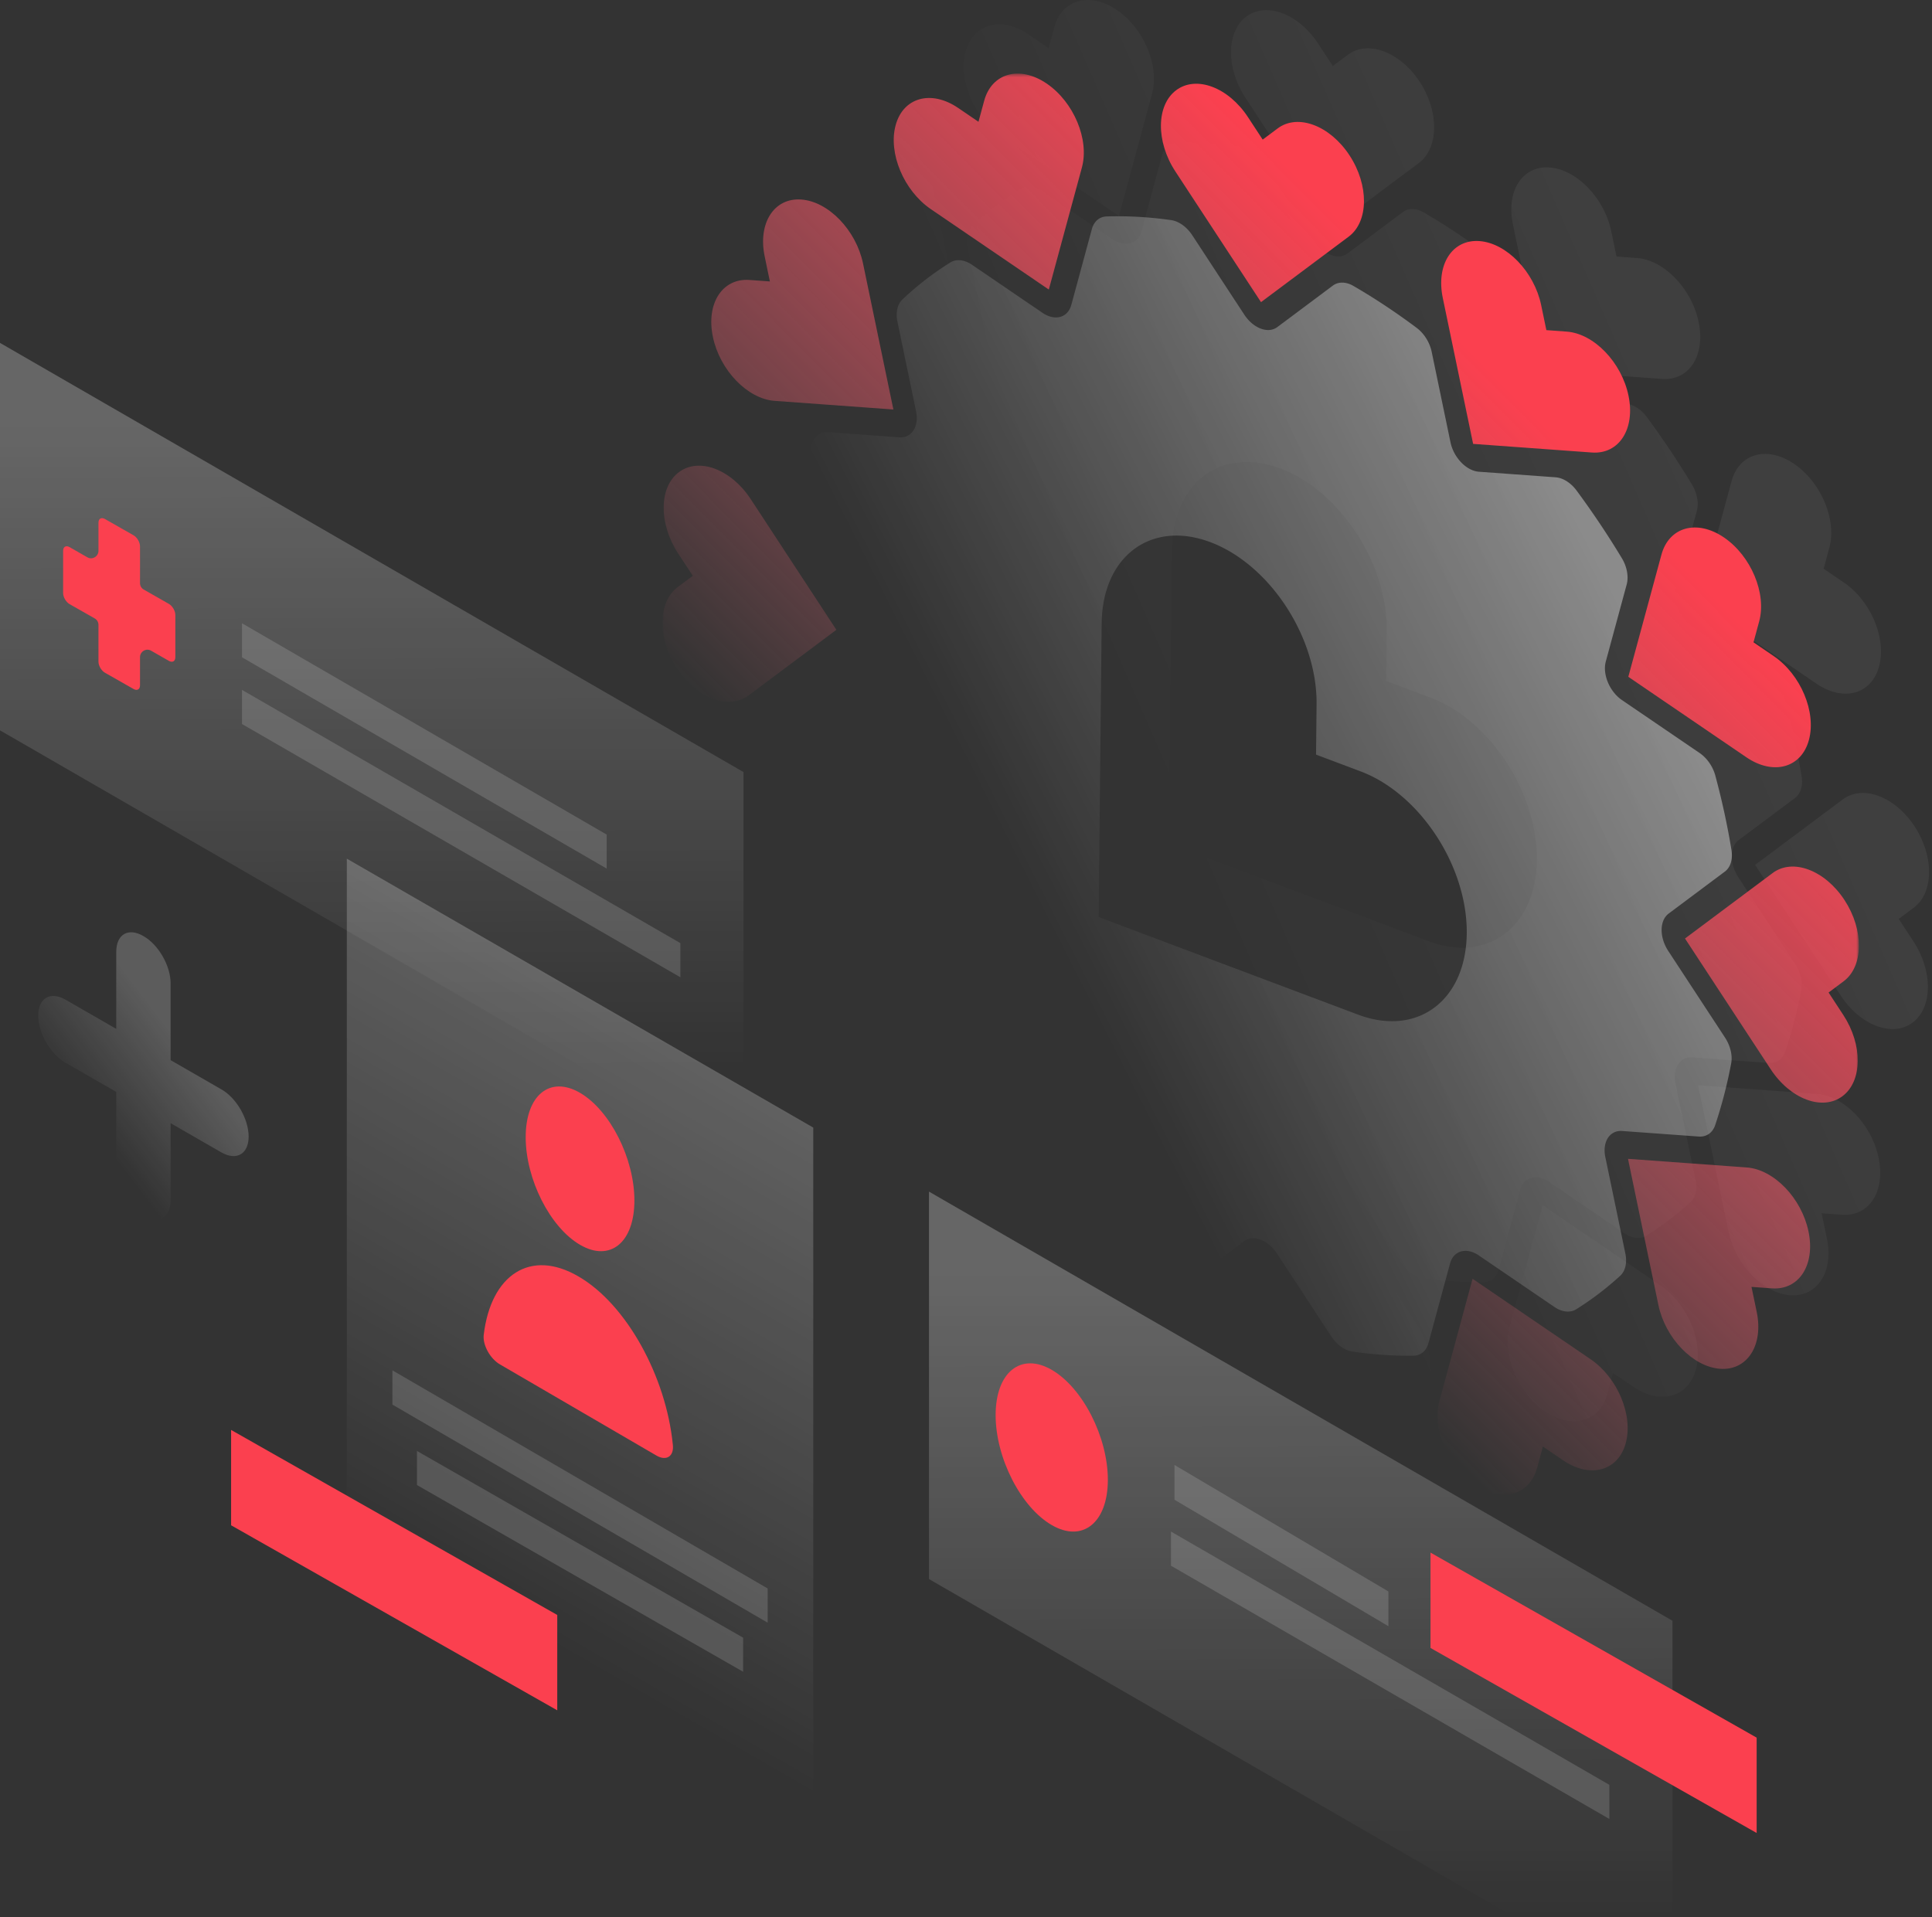 <svg xmlns="http://www.w3.org/2000/svg" xmlns:xlink="http://www.w3.org/1999/xlink" width="530" height="526"><rect width="100%" height="100%" fill="#333333" stroke="none"/><defs><linearGradient x1="77.376%" y1="25.196%" x2="31.682%" y2="48.442%" id="A"><stop stop-color="#fff" offset="0%"/><stop stop-color="#fff" stop-opacity="0" offset="100%"/></linearGradient><linearGradient x1="63.41%" y1="35.507%" x2="29.847%" y2="71.768%" id="B"><stop stop-color="#fff" offset="0%"/><stop stop-color="#fff" stop-opacity="0" offset="100%"/></linearGradient><linearGradient x1="60.306%" y1="6.709%" x2="45.24%" y2="69.994%" id="C"><stop stop-color="#fff" offset="0%"/><stop stop-color="#fff" stop-opacity="0" offset="100%"/></linearGradient><linearGradient x1="49.938%" y1="9.893%" x2="50.06%" y2="88.82%" id="D"><stop stop-color="#fff" offset="0%"/><stop stop-color="#fff" stop-opacity="0" offset="100%"/></linearGradient><linearGradient x1="49.938%" y1="9.893%" x2="50.06%" y2="88.82%" id="E"><stop stop-color="#fff" offset="0%"/><stop stop-color="#fff" stop-opacity="0" offset="100%"/></linearGradient><path id="F" d="M0 .494h328.221v389.917H0z"/><linearGradient x1="71.423%" y1="22.713%" x2="31.891%" y2="68.435%" id="G"><stop stop-color="#fb404f" offset="0%"/><stop stop-color="#fd7487" stop-opacity="0" offset="100%"/></linearGradient><linearGradient x1="82.302%" y1="24.707%" x2="25.777%" y2="59.851%" id="H"><stop stop-color="#fff" offset="0%"/><stop stop-color="#fff" stop-opacity="0" offset="100%"/></linearGradient></defs><g fill="none" fill-rule="evenodd"><g fill-rule="nonzero"><path d="M391.79 258.194l-71.164-26.775.833-80.572c.191-18.432 13.543-28.409 29.823-22.283s29.322 26.034 29.131 44.465l-.143 13.824 12.211 4.594c16.28 6.125 29.322 26.033 29.131 44.464s-13.542 28.409-29.822 22.284h0zm100.656 6.272l-15.55-23.732v-.001c-2.474-3.777-2.427-8.373.106-10.266l15.41-11.514c1.538-1.15 2.235-3.371 1.818-5.922-1.122-6.84-2.607-13.665-4.434-20.437-.675-2.504-2.303-4.82-4.326-6.199l-21.269-14.501c-3.41-2.324-5.399-7.069-4.443-10.597l5.727-21.121c.582-2.147.093-4.869-1.33-7.225-3.858-6.391-8.006-12.59-12.415-18.555-1.579-2.138-3.741-3.487-5.772-3.634l-21.023-1.527c-3.432-.249-6.923-3.87-7.799-8.087l-5.155-24.805c-.533-2.565-2.072-5.047-4.111-6.574-5.618-4.207-11.409-8.056-17.343-11.503-2.05-1.19-4.163-1.216-5.656-.101l-15.231 11.381c-2.533 1.893-6.592.365-9.067-3.412l-14.261-21.766c-1.515-2.314-3.711-3.877-5.839-4.176-6.045-.852-11.943-1.177-17.662-.999-1.974.061-3.478 1.358-4.043 3.439l-5.647 20.83c-.956 3.527-4.497 4.503-7.906 2.179l-19.337-13.184c-2.083-1.421-4.316-1.651-5.951-.634-4.673 2.909-9.058 6.294-13.117 10.127-1.388 1.31-1.915 3.585-1.391 6.104l5.104 24.557c.876 4.217-1.195 7.434-4.627 7.184l-19.401-1.41c-2.09-.151-3.765 1.002-4.475 3.057-2.028 5.861-3.658 12.079-4.859 18.629-.407 2.215.222 4.881 1.702 7.141l14.395 21.973c2.474 3.776 2.427 8.374-.107 10.265l-14.398 10.759c-1.537 1.148-2.213 3.37-1.82 5.914a206.57 206.57 0 0 0 4.647 21.961c.681 2.537 2.304 4.893 4.351 6.288l20.024 13.651c3.41 2.325 5.398 7.069 4.442 10.596l-5.514 20.333c-.574 2.12-.106 4.801 1.279 7.14 3.957 6.691 8.231 13.181 12.79 19.419 1.582 2.166 3.764 3.536 5.811 3.686l20.447 1.485c3.431.249 6.923 3.87 7.799 8.088l5.165 24.855c.526 2.534 2.038 4.992 4.046 6.524 5.547 4.231 11.267 8.114 17.132 11.604 2.07 1.233 4.217 1.273 5.729.143l15.423-11.525c2.533-1.892 6.593-.365 9.067 3.412l14.861 22.684c1.49 2.273 3.642 3.848 5.738 4.159 5.741.852 11.35 1.229 16.803 1.153 2.009-.028 3.545-1.332 4.117-3.44l5.933-21.883c.956-3.528 4.496-4.503 7.905-2.178l20.735 14.137c2.091 1.424 4.328 1.645 5.967.621a82.77 82.77 0 0 0 12.09-9.21c1.404-1.288 1.915-3.584 1.391-6.102l-5.49-26.417c-.877-4.218 1.194-7.434 4.625-7.185l20.999 1.526c2.111.153 3.792-1.027 4.495-3.115 1.805-5.366 3.281-11.027 4.402-16.963.415-2.195-.237-4.859-1.708-7.104h0zM341.675 26.847l23.496 35.86 24.051-17.97c5.503-4.112 5.605-14.095.231-22.299-2.688-4.102-6.235-6.982-9.799-8.323s-7.144-1.143-9.895.913l-4.127 3.084-4.031-6.152c-2.688-4.102-6.235-6.982-9.799-8.324s-7.144-1.142-9.896.914c-5.501 4.111-5.605 14.094-.231 22.298h0zm-67.089 10.335l32.373 22.071 9.082-33.495c2.077-7.662-2.242-17.966-9.649-23.015-3.702-2.524-7.475-3.257-10.584-2.4s-5.548 3.3-6.586 7.132l-1.559 5.747-5.555-3.787c-3.702-2.524-7.475-3.257-10.583-2.4s-5.548 3.3-6.588 7.131c-2.077 7.662 2.243 17.968 9.649 23.016h0zm-59.782 35.046c1.904 9.16 9.488 17.024 16.941 17.566l32.576 2.367-8.322-40.043c-1.903-9.159-9.488-17.024-16.94-17.565-3.726-.272-6.713 1.34-8.532 4.164s-2.468 6.861-1.514 11.441l1.427 6.871-5.589-.407c-3.727-.27-6.714 1.34-8.533 4.165s-2.466 6.861-1.514 11.441h0zm9.827 98.357l24.052-17.971-23.495-35.861c-5.375-8.203-14.192-11.52-19.695-7.409-2.751 2.056-4.152 5.579-4.194 9.614s1.276 8.581 3.963 12.684l4.032 6.152-4.126 3.084c-2.752 2.056-4.153 5.579-4.195 9.614s1.276 8.581 3.963 12.684c5.375 8.203 14.192 11.521 19.695 7.41h0zm39.603 53.827l-32.373-22.07c-7.406-5.048-15.094-2.93-17.171 4.732-1.039 3.831-.478 8.323 1.267 12.487s4.678 8.002 8.381 10.528l5.554 3.787-1.558 5.748c-1.039 3.83-.478 8.322 1.267 12.487s4.677 8.002 8.381 10.528c7.405 5.048 15.093 2.93 17.171-4.732l9.081-33.495zm50.895 103.95l-8.321-40.042-32.577-2.367c-7.452-.54-11.951 6.446-10.048 15.607.952 4.579 3.324 8.835 6.39 12.014s6.825 5.28 10.551 5.55l5.589.407 1.429 6.871c.951 4.579 3.324 8.835 6.389 12.014s6.825 5.28 10.551 5.551c7.452.541 11.951-6.446 10.047-15.606h0zm73.362 34.71l-23.495-35.861-24.052 17.972c-5.501 4.111-5.605 14.094-.23 22.298 2.687 4.101 6.236 6.982 9.8 8.324s7.143 1.141 9.895-.914l4.126-3.083 4.031 6.153c2.687 4.101 6.235 6.982 9.8 8.323s7.144 1.142 9.895-.914c5.502-4.111 5.605-14.094.23-22.298h0zm67.091-10.336l-32.374-22.07-9.081 33.494c-2.077 7.663 2.242 17.968 9.647 23.016 3.704 2.524 7.477 3.258 10.584 2.401s5.549-3.302 6.588-7.133l1.558-5.747 5.554 3.787c3.703 2.524 7.476 3.258 10.584 2.401s5.549-3.302 6.587-7.133c2.078-7.662-2.242-17.967-9.647-23.016h0zm59.781-35.045c-1.903-9.16-9.488-17.024-16.94-17.567l-32.577-2.366 8.322 40.041c1.904 9.16 9.488 17.024 16.94 17.567 3.726.27 6.713-1.341 8.533-4.165s2.466-6.861 1.514-11.441l-1.429-6.87 5.59.406c3.726.27 6.714-1.341 8.532-4.165s2.468-6.861 1.515-11.441h0zm9.541-59.413l-4.031-6.153 4.127-3.083c2.751-2.055 4.151-5.578 4.194-9.614s-1.277-8.581-3.964-12.684c-5.375-8.203-14.192-11.522-19.694-7.41l-24.052 17.971 23.495 35.86c5.374 8.204 14.192 11.522 19.695 7.41 2.751-2.055 4.152-5.578 4.194-9.614s-1.277-8.581-3.964-12.684h0zm-58.971-92.772l32.374 22.07c7.405 5.049 15.093 2.931 17.171-4.731 1.039-3.831.479-8.323-1.268-12.487s-4.677-8.003-8.38-10.528l-5.554-3.787 1.558-5.747c1.039-3.831.479-8.323-1.268-12.487s-4.677-8.004-8.379-10.529c-7.407-5.049-15.094-2.93-17.171 4.732l-9.083 33.494zM425.083 45.951c3.726.27 7.487 2.372 10.552 5.551s5.438 7.435 6.39 12.015l1.427 6.87 5.59.406c3.726.27 7.485 2.372 10.551 5.551s5.438 7.435 6.389 12.015c1.904 9.159-2.594 16.147-10.046 15.605l-32.578-2.367-8.321-40.041c-1.903-9.16 2.594-16.147 10.046-15.606h0z" fill="url(#A)" opacity=".06"/><path d="M39.345 256.83c4.143 2.353 7.457 8.165 7.457 12.94v21.105l13.948 8.027c4.143 2.353 7.457 8.165 7.457 12.94s-3.314 6.712-7.457 4.359l-13.948-8.027v21.105c0 4.775-3.314 6.712-7.457 4.359s-7.457-8.165-7.457-12.94v-21.105l-13.948-8.027c-4.143-2.353-7.457-8.165-7.457-12.94s3.314-6.712 7.457-4.359l13.948 8.027v-21.105c0-4.844 3.314-6.781 7.457-4.359z" fill="url(#B)" opacity=".2"/><path fill="url(#C)" opacity=".25" d="M95.145 235.593L223.1 309.379v236.813L95.145 472.338z"/><path opacity=".15" d="M107.652 375.988l102.941 59.838v9.397l-102.941-59.838zm6.734 22.117l89.472 51.229v9.352l-89.472-51.229z" fill="#fff"/></g><path d="M152.869 443.102l-89.472-50.767v26.161l89.472 50.767zm21.165-113.718c0 11.539-6.666 16.965-14.912 12.157s-14.912-17.996-14.912-29.535 6.666-16.965 14.912-12.157 14.912 17.996 14.912 29.535zm-15.359 20.828c-13.158-7.672-23.998-.475-25.975 16.023-.341 2.851 1.841 6.653 4.5 8.147l42.882 24.984c2.659 1.562 4.84.272 4.5-2.919-1.841-18.806-12.749-38.631-25.907-46.234z" fill="#fb404f"/><g fill-rule="nonzero"><path fill="url(#D)" opacity=".25" d="M458.807 444.696l-203.959-117.75V433.25L458.807 551z"/><path opacity=".15" d="M322.193 401.951l58.686 34.7v9.534l-58.686-34.7zm-.962 18.271l120.259 69.486v9.366l-120.259-69.486z" fill="#fff"/></g><path d="M481.897 476.759l-89.472-50.767v26.161l89.472 50.767zm-177.983-70.743c0 11.74-6.91 17.336-15.393 12.422s-15.393-18.428-15.393-30.168 6.91-17.336 15.393-12.422 15.393 18.428 15.393 30.168z" fill="#fb404f"/><path fill="url(#E)" fill-rule="nonzero" opacity=".25" d="M203.959 211.832L0 94.082v106.304l203.959 117.75z"/><g transform="translate(181.731 19.232)"><g transform="translate(0 .467)"><mask id="I" fill="#fff"><use xlink:href="#F"/></mask><path d="M140.703 27.341l23.496 35.86 24.051-17.971c5.502-4.112 5.605-14.095.231-22.298-2.688-4.102-6.235-6.982-9.8-8.323s-7.143-1.143-9.895.913l-4.127 3.083-4.03-6.151c-2.688-4.102-6.236-6.983-9.801-8.324s-7.142-1.142-9.894.914c-5.502 4.111-5.605 14.094-.231 22.298h0zM73.614 37.676l32.372 22.07 9.082-33.494c2.078-7.663-2.243-17.967-9.648-23.015C101.718.713 97.945-.02 94.836.836s-5.548 3.301-6.586 7.132l-1.56 5.747-5.554-3.786c-3.703-2.524-7.476-3.257-10.583-2.401s-5.549 3.301-6.588 7.132c-2.077 7.662 2.242 17.967 9.649 23.016h0zM13.831 72.721c1.904 9.161 9.489 17.025 16.94 17.567l32.578 2.367-8.322-40.042c-1.903-9.159-9.488-17.024-16.94-17.566-3.726-.271-6.714 1.34-8.532 4.165s-2.468 6.861-1.515 11.44l1.428 6.871-5.59-.406c-3.726-.27-6.713 1.34-8.532 4.165s-2.467 6.861-1.515 11.44h0zm9.828 98.358l24.052-17.972-23.495-35.86c-5.375-8.203-14.192-11.521-19.695-7.41-2.751 2.056-4.152 5.579-4.194 9.614s1.276 8.582 3.963 12.685l4.031 6.152-4.126 3.083c-2.751 2.056-4.152 5.58-4.194 9.615s1.276 8.581 3.963 12.684c5.375 8.203 14.192 11.521 19.695 7.41h0zm39.603 53.827l-32.374-22.07c-7.405-5.049-15.093-2.931-17.17 4.732-1.039 3.83-.478 8.322 1.267 12.486s4.678 8.003 8.38 10.528l5.555 3.788-1.559 5.747c-1.039 3.831-.478 8.323 1.268 12.487s4.677 8.003 8.38 10.528c7.406 5.049 15.094 2.931 17.171-4.732l9.082-33.494zm50.894 103.95l-8.321-40.042-32.577-2.367c-7.452-.54-11.95 6.446-10.047 15.606.951 4.58 3.324 8.836 6.39 12.015s6.824 5.28 10.551 5.55l5.589.406 1.428 6.871c.952 4.58 3.325 8.836 6.39 12.015s6.825 5.28 10.551 5.55c7.452.542 11.951-6.446 10.046-15.605h0zm73.363 34.709l-23.495-35.86-24.052 17.972c-5.502 4.111-5.605 14.093-.23 22.297 2.687 4.102 6.235 6.982 9.8 8.324s7.143 1.142 9.895-.914l4.126-3.084 4.03 6.153c2.688 4.101 6.236 6.982 9.801 8.323s7.143 1.143 9.895-.913c5.502-4.111 5.605-14.094.23-22.299h0zm67.09-10.335l-32.373-22.071-9.081 33.495c-2.079 7.662 2.242 17.967 9.647 23.016 3.704 2.524 7.476 3.257 10.584 2.4s5.549-3.301 6.588-7.132l1.558-5.748 5.554 3.788c3.703 2.524 7.476 3.257 10.584 2.4s5.549-3.301 6.587-7.132c2.078-7.662-2.242-17.967-9.648-23.016h0zm59.782-35.045c-1.903-9.16-9.488-17.025-16.94-17.567l-32.578-2.366 8.322 40.041c1.904 9.16 9.488 17.024 16.94 17.567 3.726.27 6.714-1.341 8.532-4.165s2.468-6.861 1.516-11.442l-1.429-6.87 5.59.407c3.726.27 6.713-1.341 8.532-4.165s2.467-6.861 1.515-11.441h0zm9.541-59.413l-4.031-6.153 4.127-3.083c2.751-2.055 4.151-5.579 4.194-9.615s-1.277-8.58-3.964-12.683c-5.375-8.203-14.192-11.522-19.695-7.41l-24.052 17.971 23.496 35.86c5.374 8.204 14.191 11.522 19.695 7.41 2.751-2.055 4.151-5.579 4.194-9.614s-1.277-8.581-3.964-12.684h0zM264.96 166l32.374 22.07c7.405 5.049 15.093 2.931 17.17-4.731 1.039-3.831.478-8.324-1.267-12.488s-4.677-8.002-8.38-10.527l-5.554-3.787 1.558-5.747c1.039-3.831.478-8.323-1.268-12.488s-4.677-8.003-8.38-10.528c-7.406-5.049-15.093-2.93-17.171 4.731L264.96 166zM224.111 46.445c3.726.27 7.487 2.372 10.552 5.551s5.437 7.434 6.389 12.015l1.428 6.869 5.59.407c3.726.27 7.485 2.372 10.55 5.551s5.439 7.434 6.39 12.015c1.904 9.159-2.594 16.146-10.046 15.605l-32.578-2.367-8.321-40.041c-1.904-9.161 2.594-16.147 10.046-15.606h0z" fill="url(#G)" mask="url(#I)"/></g><path d="M190.818 259.154l-71.164-26.774.833-80.572c.191-18.432 13.543-28.409 29.823-22.284s29.322 26.034 29.131 44.466l-.143 13.824 12.211 4.594c16.28 6.125 29.322 26.032 29.131 44.464s-13.542 28.409-29.822 22.283m100.656 6.273l-15.55-23.733c-2.474-3.777-2.427-8.373.106-10.266l15.41-11.515c1.538-1.149 2.235-3.37 1.818-5.921-1.123-6.84-2.607-13.665-4.434-20.437-.675-2.505-2.303-4.82-4.326-6.199l-21.269-14.501c-3.411-2.325-5.399-7.07-4.443-10.597l5.727-21.121c.582-2.147.093-4.869-1.33-7.226a239.6 239.6 0 0 0-12.415-18.554c-1.579-2.139-3.741-3.487-5.772-3.634l-21.023-1.527c-3.432-.25-6.923-3.871-7.8-8.088l-5.154-24.805c-.533-2.564-2.072-5.047-4.112-6.574-5.618-4.207-11.408-8.056-17.342-11.503-2.051-1.19-4.163-1.217-5.657-.101l-15.23 11.381c-2.534 1.893-6.592.365-9.068-3.412L145.35 45.329c-1.514-2.313-3.71-3.876-5.838-4.175-6.045-.853-11.943-1.178-17.662-1-1.974.062-3.479 1.359-4.043 3.439l-5.647 20.83v.001c-.956 3.527-4.497 4.503-7.906 2.178L84.917 53.418c-2.083-1.42-4.317-1.65-5.951-.633a82.88 82.88 0 0 0-13.117 10.127c-1.388 1.31-1.915 3.585-1.392 6.104l5.105 24.557c.876 4.217-1.195 7.433-4.627 7.184l-19.401-1.41c-2.09-.152-3.765 1.001-4.476 3.057-2.027 5.86-3.657 12.079-4.858 18.628-.407 2.216.221 4.882 1.702 7.142l14.395 21.973c2.474 3.776 2.427 8.373-.107 10.265l-14.399 10.759c-1.536 1.148-2.212 3.37-1.819 5.914a206.57 206.57 0 0 0 4.647 21.961c.681 2.537 2.304 4.893 4.351 6.288l20.024 13.651c3.41 2.324 5.398 7.068 4.441 10.596l-5.513 20.333c-.574 2.12-.106 4.8 1.279 7.14 3.957 6.691 8.231 13.18 12.79 19.419 1.582 2.166 3.764 3.536 5.811 3.686l20.447 1.485c3.431.248 6.923 3.87 7.799 8.087v.001l5.164 24.854c.527 2.535 2.039 4.993 4.047 6.524 5.547 4.231 11.267 8.113 17.131 11.604 2.071 1.232 4.218 1.273 5.73.143l15.423-11.525c2.533-1.893 6.593-.365 9.067 3.412l14.861 22.683c1.49 2.274 3.642 3.849 5.738 4.16 5.741.851 11.35 1.228 16.803 1.152 2.009-.028 3.545-1.331 4.117-3.439l5.933-21.884c.956-3.527 4.496-4.502 7.905-2.178v.001l20.735 14.136c2.091 1.425 4.328 1.646 5.967.622 4.283-2.677 8.322-5.754 12.09-9.21 1.404-1.288 1.915-3.584 1.391-6.102l-5.49-26.417h-.001c-.876-4.218 1.195-7.435 4.626-7.185l20.999 1.525c2.111.154 3.792-1.026 4.495-3.114 1.805-5.366 3.281-11.027 4.401-16.963.416-2.195-.236-4.859-1.707-7.104" fill="url(#H)" fill-rule="nonzero" opacity=".4"/></g><path opacity=".15" d="M66.383 171.01l100.055 57.981v9.332L66.383 180.342zm0 18.271l120.259 69.486v9.366L66.383 198.647z" fill-rule="nonzero" fill="#fff"/><path d="M38.41 149.914c0-1.151-.819-2.505-1.775-3.046l-7.85-4.468c-.956-.542-1.775-.135-1.775 1.015v7.718c0 1.557-1.707 2.573-3.072 1.76l-4.847-2.776c-.956-.542-1.775-.135-1.775 1.015v11.577c0 1.151.819 2.505 1.775 3.046l6.894 3.927c.614.338 1.024 1.015 1.024 1.76v10.087c0 1.151.819 2.505 1.775 3.046l7.85 4.468c.956.542 1.775.135 1.775-1.015v-7.718c0-1.557 1.707-2.573 3.072-1.76l4.847 2.776c.956.542 1.775.135 1.775-1.015v-11.577c0-1.151-.819-2.505-1.775-3.046l-6.894-3.927c-.614-.338-1.024-1.015-1.024-1.76v-10.087z" fill="#fb404f"/></g></svg>
